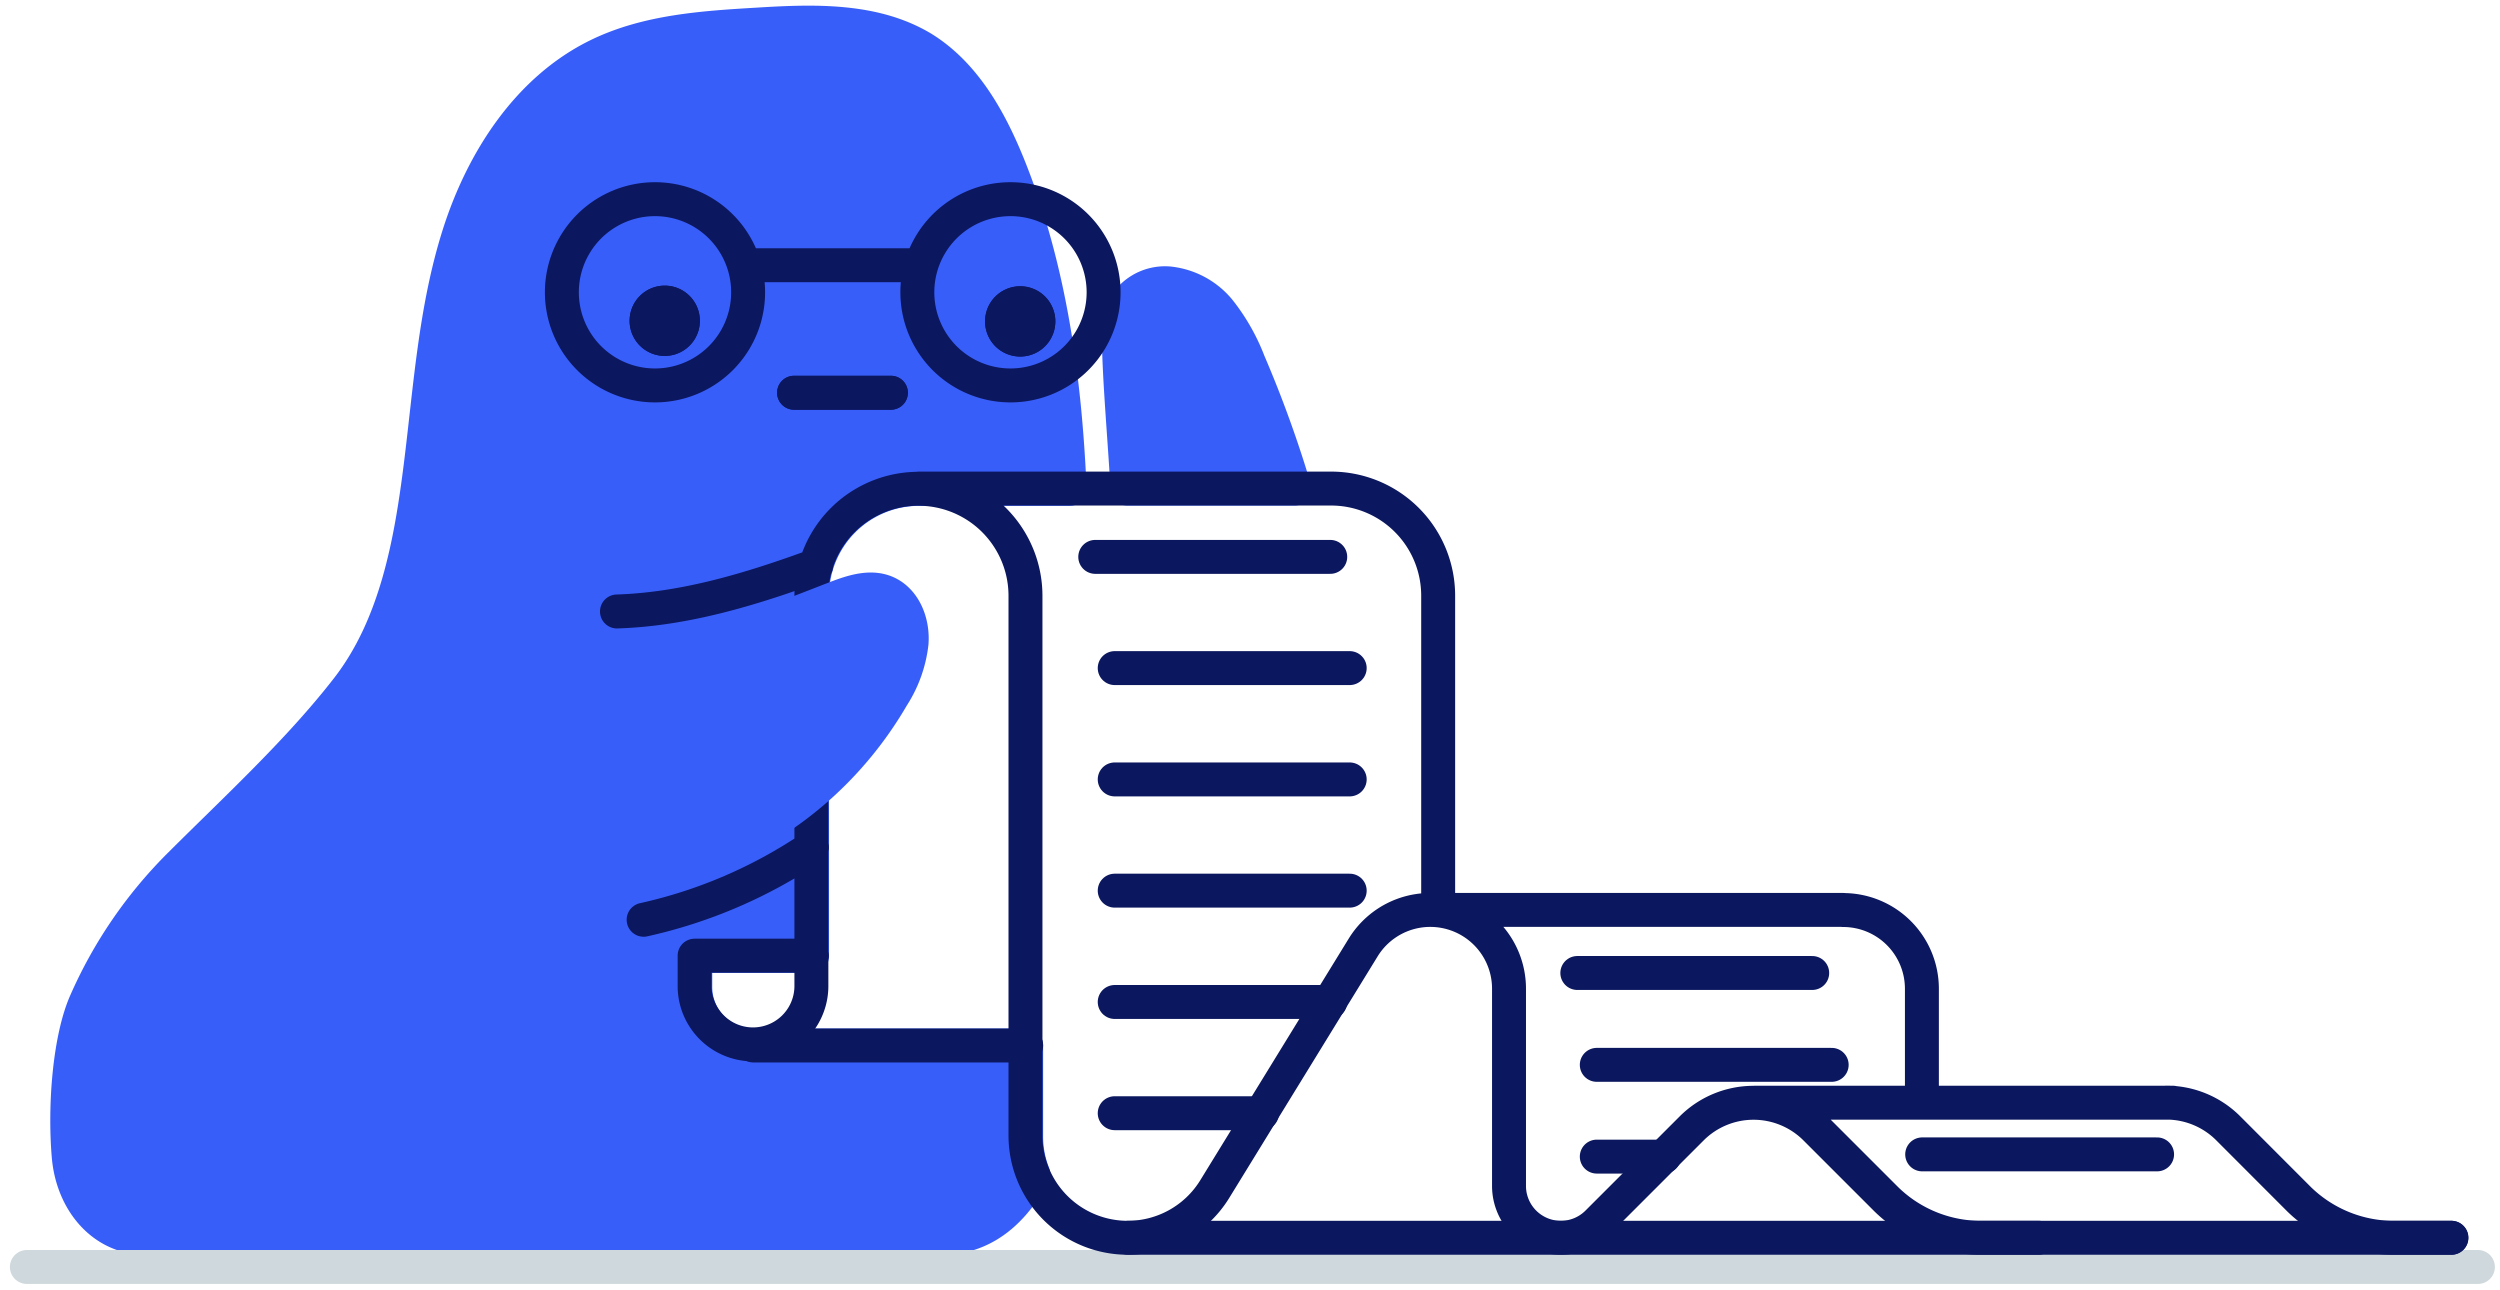<svg width="221" height="114" fill="none" xmlns="http://www.w3.org/2000/svg"><path d="M90.712 100.387v-7.966H66.625a5.161 5.161 0 01-5.161-5.161v-2.753h10.323V52.68a9.462 9.462 0 019.462-9.463h13.308c-.43-9.798-1.772-19.579-5.437-28.637-1.634-4.026-3.88-8.043-7.578-10.323-4.302-2.58-9.635-2.391-14.624-2.081-4.783.284-9.704.61-14.013 2.7-6.211 3.012-10.263 9.326-12.345 15.906-2.081 6.581-2.512 13.54-3.372 20.388-.86 6.847-2.176 14.16-6.477 19.699-4.301 5.54-9.807 10.59-14.874 15.648a39.572 39.572 0 00-8.24 12.043c-1.42 3.191-1.91 9.067-1.523 13.643.327 3.931 2.959 7.235 6.882 7.235h70.229c3.664 0 6.34-2.228 8.155-5.661a8.949 8.949 0 01-.628-3.389zM99.667 43.19h14.762a102.934 102.934 0 00-4.052-11.183 17.402 17.402 0 00-2.581-4.542 6.663 6.663 0 00-4.516-2.417 4.18 4.18 0 00-4.155 2.58 6.77 6.77 0 00-.215 2.28c.026 3.553.533 9.102.757 13.282z" fill="#385EF9" stroke="#385EF9" stroke-width="3" stroke-linecap="round" stroke-linejoin="round"/><path d="M2.375 112h216.674" stroke="#CFD8DC" stroke-width="3" stroke-linecap="round" stroke-linejoin="round"/><path d="M66.582 92.42h24.13M99.744 109.419h116.948M96.82 49.228h20.774M98.54 59.06h20.774M98.54 68.901h20.774M98.54 78.734h20.774M169.921 102.047h20.766M139.435 86.012H160.2M141.155 94.133h20.766M141.155 102.244h5.953M98.54 88.575h19.053M98.54 98.407h13.023" stroke="#0B175E" stroke-width="3" stroke-linecap="round" stroke-linejoin="round"/><path fill-rule="evenodd" clip-rule="evenodd" d="M61.868 28.42a3.106 3.106 0 10-6.211-.016 3.106 3.106 0 006.211.017zM93.292 28.42a3.106 3.106 0 10-6.212-.016 3.106 3.106 0 006.212.017z" fill="#0B175E"/><path d="M70.195 34.718h8.56M57.902 34.072a8.232 8.232 0 100-16.465 8.232 8.232 0 000 16.465zM89.326 34.072a8.232 8.232 0 100-16.465 8.232 8.232 0 000 16.465zM65.782 23.448h15.605M180.21 109.419h-4.843a11.978 11.978 0 01-8.602-3.389l-6.306-6.305a7.74 7.74 0 00-10.89 0l-8.353 8.352a4.567 4.567 0 01-3.234 1.342 4.582 4.582 0 01-4.585-4.576V87.398a6.96 6.96 0 00-12.887-3.648l-13.127 21.368a9.027 9.027 0 01-7.699 4.301 9.032 9.032 0 01-9.032-9.032V52.67a9.462 9.462 0 10-18.925 0v34.564a5.162 5.162 0 01-10.323 0v-2.753H71.77m119.744 12.99a7.742 7.742 0 015.445 2.254l6.297 6.305a12.028 12.028 0 008.602 3.389h4.852m-53.773-28.972a6.957 6.957 0 016.959 6.96V97.48M81.241 43.19h36.431a9.465 9.465 0 019.462 9.463v27.794m-.636-.009h36.439m-7.785 17.041h36.929M71.77 74.907a43.226 43.226 0 01-14.873 6.4M54.54 54.055c6.02-.19 11.879-1.978 17.616-4.078" stroke="#0B175E" stroke-width="3" stroke-linecap="round" stroke-linejoin="round"/><path fill-rule="evenodd" clip-rule="evenodd" d="M61.868 28.42a3.106 3.106 0 10-6.211-.016 3.106 3.106 0 006.211.017zM93.292 28.42a3.106 3.106 0 10-6.212-.016 3.106 3.106 0 006.212.017z" fill="#0B175E"/><path d="M70.195 34.718h8.56" stroke="#0B175E" stroke-width="3" stroke-linecap="round" stroke-linejoin="round"/><path d="M57.375 57.43c5.706-.186 11.136-2.495 16.517-4.57 1.515-.582 3.242-1.15 4.694-.362 1.45.789 2.123 2.636 1.996 4.341a10.975 10.975 0 01-1.692 4.732c-4.432 7.645-11.78 13.18-19.9 14.985" fill="#385EF9"/><path d="M57.375 57.43c5.706-.186 11.136-2.495 16.517-4.57 1.515-.582 3.242-1.15 4.694-.362 1.45.789 2.123 2.636 1.996 4.341a10.975 10.975 0 01-1.692 4.732c-4.432 7.645-11.78 13.18-19.9 14.985" stroke="#385EF9" stroke-width="3" stroke-linecap="round" stroke-linejoin="round"/></svg>